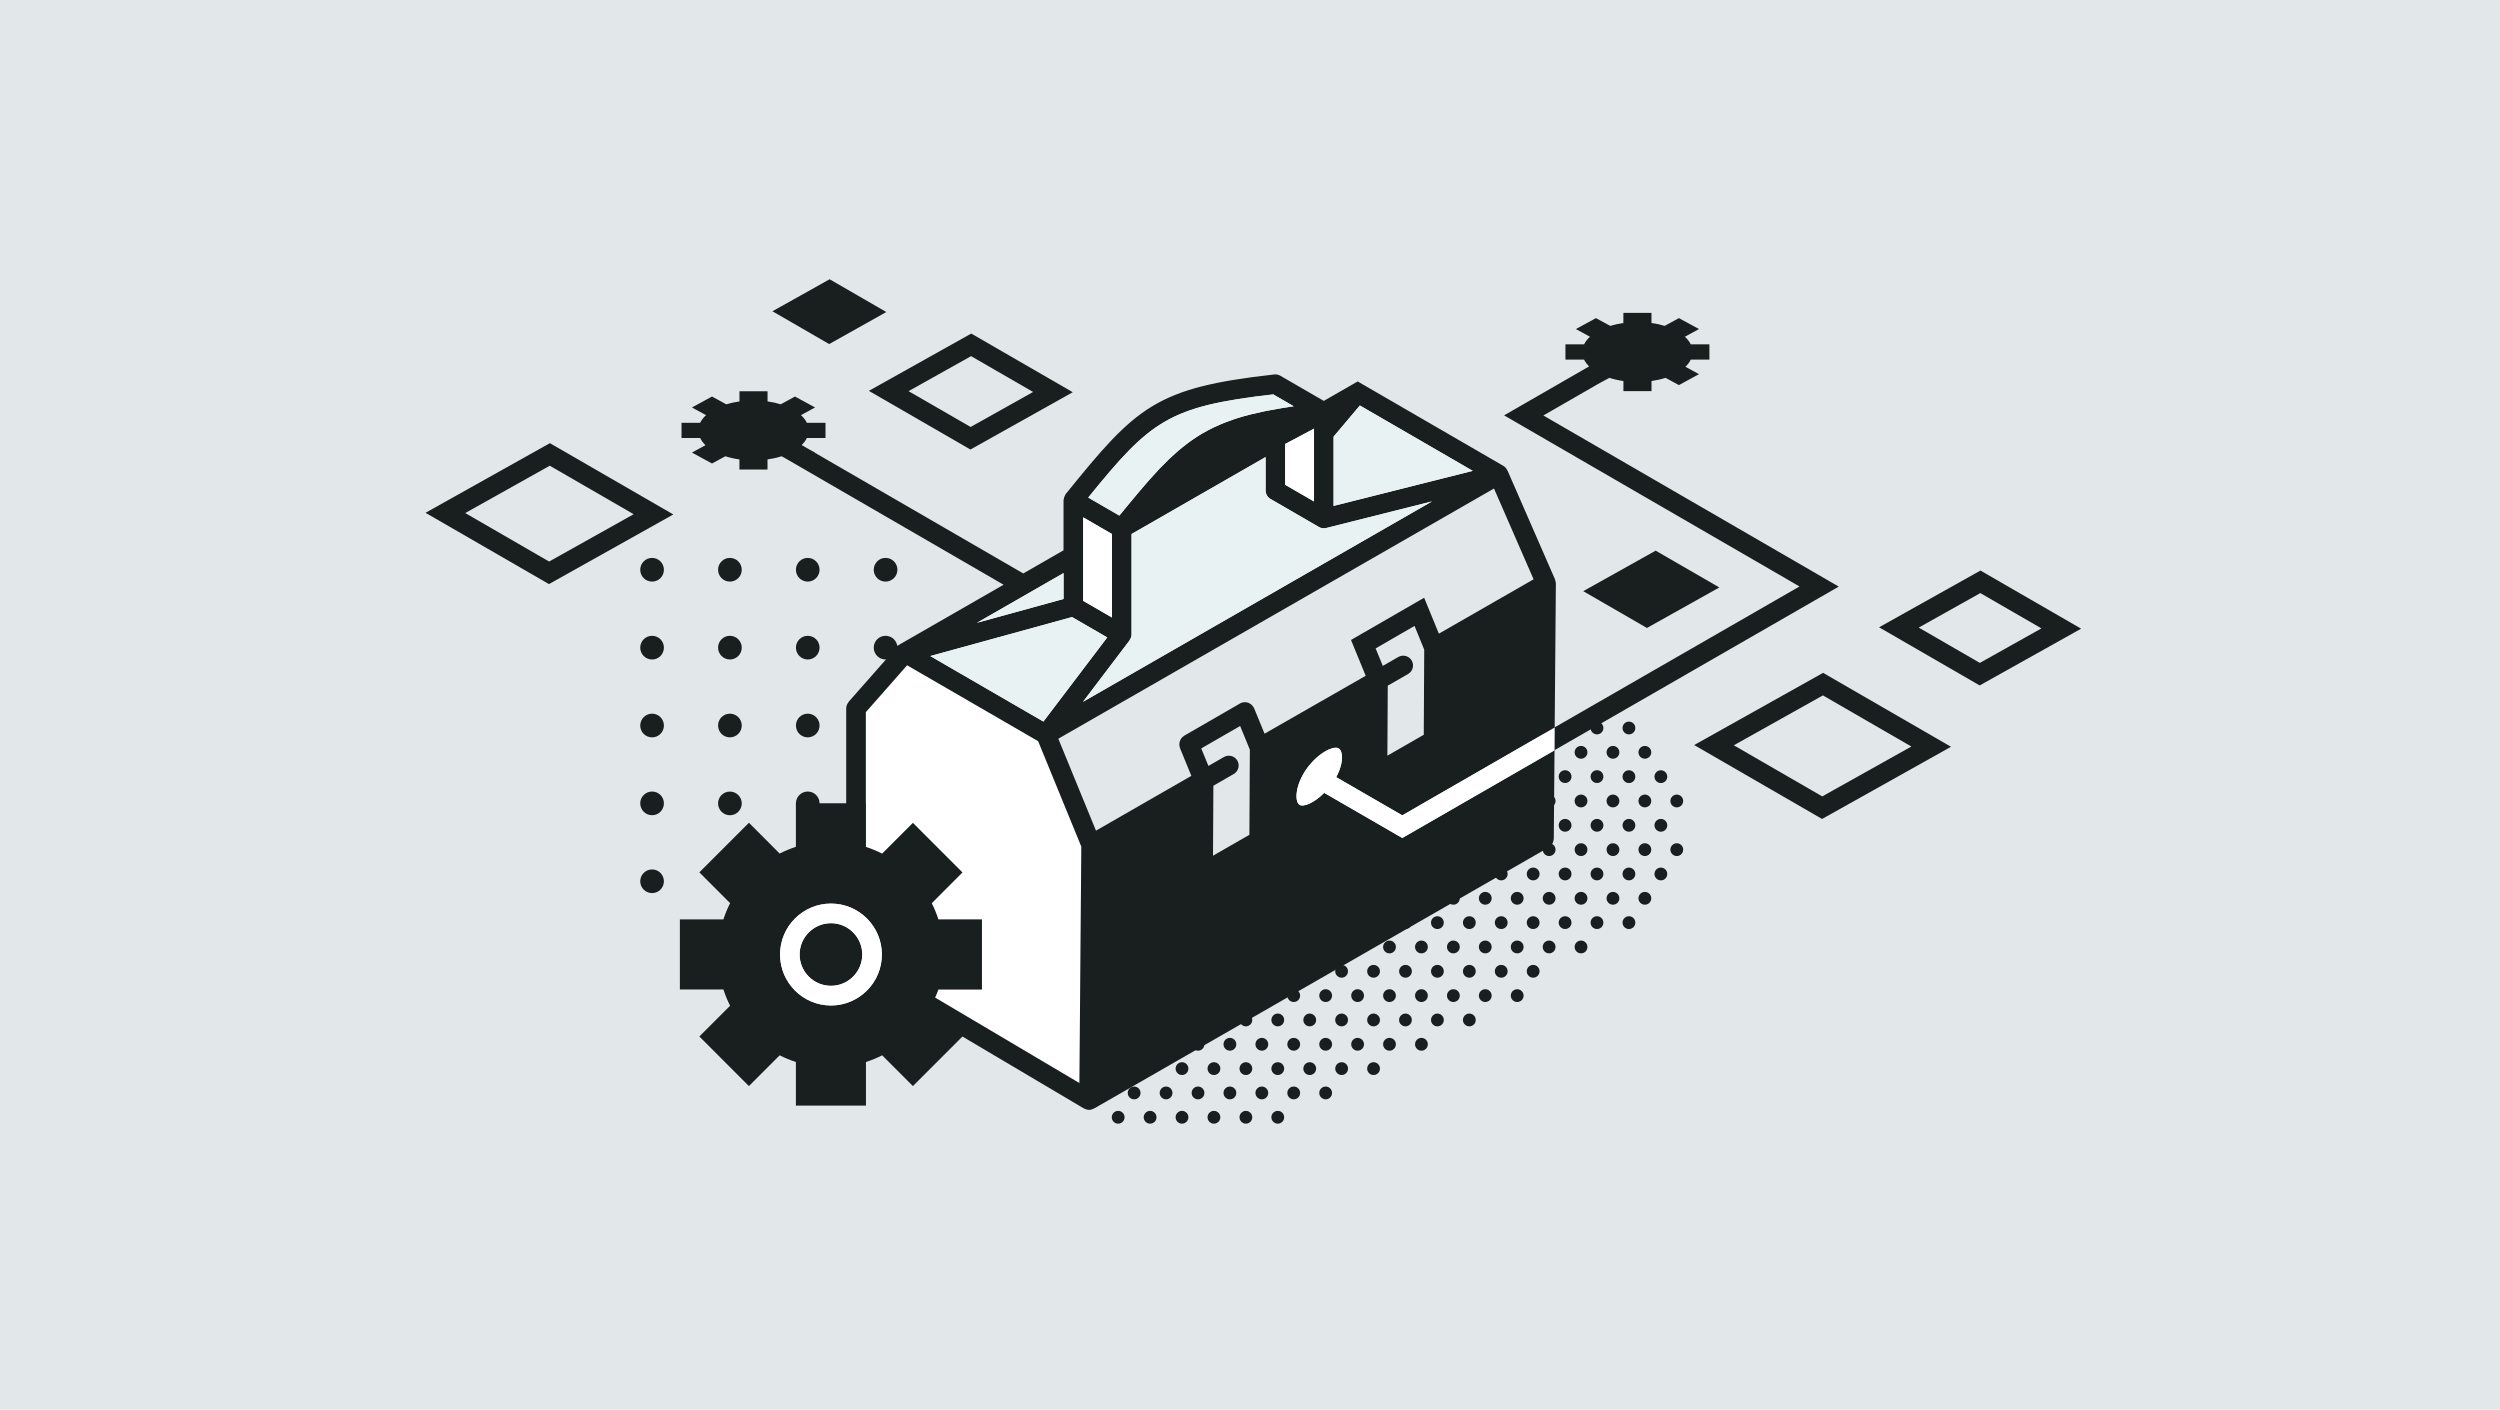 <svg width="376" height="212" viewBox="0 0 376 212" fill="none" xmlns="http://www.w3.org/2000/svg">
<rect width="376" height="212" fill="#E2E7E9"/>
<g clip-path="url(#clip0_557_209998)">
<path d="M98.074 83.908C97.087 83.908 96.291 84.705 96.291 85.693C96.291 86.681 97.087 87.472 98.074 87.472C99.062 87.472 99.852 86.675 99.852 85.693C99.852 84.711 99.055 83.908 98.074 83.908Z" fill="#191E1E"/>
<path d="M111.56 85.693C111.56 84.705 110.764 83.908 109.777 83.908C108.789 83.908 107.999 84.705 107.999 85.693C107.999 86.681 108.796 87.472 109.777 87.472C110.758 87.472 111.56 86.675 111.56 85.693Z" fill="#191E1E"/>
<path d="M121.485 83.908C120.504 83.908 119.708 84.705 119.708 85.693C119.708 86.681 120.504 87.472 121.485 87.472C122.466 87.472 123.262 86.675 123.262 85.693C123.262 84.711 122.466 83.908 121.485 83.908Z" fill="#191E1E"/>
<path d="M134.971 85.693C134.971 84.705 134.175 83.908 133.187 83.908C132.2 83.908 131.41 84.705 131.41 85.693C131.41 86.681 132.206 87.472 133.187 87.472C134.168 87.472 134.971 86.675 134.971 85.693Z" fill="#191E1E"/>
<path d="M98.074 95.625C97.087 95.625 96.291 96.422 96.291 97.404C96.291 98.385 97.087 99.189 98.074 99.189C99.062 99.189 99.852 98.392 99.852 97.404C99.852 96.415 99.055 95.625 98.074 95.625Z" fill="#191E1E"/>
<path d="M98.074 107.336C97.087 107.336 96.291 108.133 96.291 109.121C96.291 110.109 97.087 110.899 98.074 110.899C99.062 110.899 99.852 110.103 99.852 109.121C99.852 108.139 99.055 107.336 98.074 107.336Z" fill="#191E1E"/>
<path d="M98.074 119.046C97.087 119.046 96.291 119.843 96.291 120.825C96.291 121.807 97.087 122.61 98.074 122.61C99.062 122.61 99.852 121.813 99.852 120.825C99.852 119.837 99.055 119.046 98.074 119.046Z" fill="#191E1E"/>
<path d="M98.074 130.764C97.087 130.764 96.291 131.561 96.291 132.542C96.291 133.524 97.087 134.321 98.074 134.321C99.062 134.321 99.852 133.524 99.852 132.542C99.852 131.561 99.055 130.764 98.074 130.764Z" fill="#191E1E"/>
<path d="M111.56 97.404C111.56 96.422 110.764 95.625 109.777 95.625C108.789 95.625 107.999 96.422 107.999 97.404C107.999 98.385 108.796 99.189 109.777 99.189C110.758 99.189 111.56 98.392 111.56 97.404Z" fill="#191E1E"/>
<path d="M111.56 109.121C111.56 108.133 110.764 107.336 109.777 107.336C108.789 107.336 107.999 108.133 107.999 109.121C107.999 110.109 108.796 110.899 109.777 110.899C110.758 110.899 111.56 110.103 111.56 109.121Z" fill="#191E1E"/>
<path d="M111.56 120.831C111.56 119.85 110.764 119.053 109.777 119.053C108.789 119.053 107.999 119.85 107.999 120.831C107.999 121.813 108.796 122.616 109.777 122.616C110.758 122.616 111.56 121.819 111.56 120.831Z" fill="#191E1E"/>
<path d="M121.485 95.625C120.504 95.625 119.708 96.422 119.708 97.404C119.708 98.385 120.504 99.189 121.485 99.189C122.466 99.189 123.262 98.392 123.262 97.404C123.262 96.415 122.466 95.625 121.485 95.625Z" fill="#191E1E"/>
<path d="M121.485 107.336C120.504 107.336 119.708 108.133 119.708 109.121C119.708 110.109 120.504 110.899 121.485 110.899C122.466 110.899 123.262 110.103 123.262 109.121C123.262 108.139 122.466 107.336 121.485 107.336Z" fill="#191E1E"/>
<path d="M121.485 119.046C120.504 119.046 119.708 119.843 119.708 120.825C119.708 121.807 120.504 122.61 121.485 122.61C122.466 122.61 123.262 121.813 123.262 120.825C123.262 119.837 122.466 119.046 121.485 119.046Z" fill="#191E1E"/>
<path d="M134.971 97.404C134.971 96.422 134.175 95.625 133.187 95.625C132.2 95.625 131.41 96.422 131.41 97.404C131.41 98.385 132.206 99.189 133.187 99.189C134.168 99.189 134.971 98.392 134.971 97.404Z" fill="#191E1E"/>
<path d="M247.387 114.112C247.918 114.112 248.349 113.681 248.349 113.15C248.349 112.618 247.918 112.187 247.387 112.187C246.855 112.187 246.425 112.618 246.425 113.15C246.425 113.681 246.855 114.112 247.387 114.112Z" fill="#191E1E"/>
<path d="M249.795 117.771C250.326 117.771 250.756 117.34 250.756 116.809C250.756 116.277 250.326 115.846 249.795 115.846C249.263 115.846 248.833 116.277 248.833 116.809C248.833 117.34 249.263 117.771 249.795 117.771Z" fill="#191E1E"/>
<path d="M244.991 117.771C245.523 117.771 245.953 117.34 245.953 116.809C245.953 116.277 245.523 115.846 244.991 115.846C244.46 115.846 244.029 116.277 244.029 116.809C244.029 117.34 244.46 117.771 244.991 117.771Z" fill="#191E1E"/>
<path d="M252.19 121.431C252.721 121.431 253.152 121 253.152 120.468C253.152 119.936 252.721 119.505 252.19 119.505C251.658 119.505 251.228 119.936 251.228 120.468C251.228 121 251.658 121.431 252.19 121.431Z" fill="#191E1E"/>
<path d="M252.19 128.749C252.721 128.749 253.152 128.318 253.152 127.786C253.152 127.255 252.721 126.824 252.19 126.824C251.658 126.824 251.228 127.255 251.228 127.786C251.228 128.318 251.658 128.749 252.19 128.749Z" fill="#191E1E"/>
<path d="M247.387 121.431C247.918 121.431 248.349 121 248.349 120.468C248.349 119.936 247.918 119.505 247.387 119.505C246.855 119.505 246.425 119.936 246.425 120.468C246.425 121 246.855 121.431 247.387 121.431Z" fill="#191E1E"/>
<path d="M242.59 121.431C243.121 121.431 243.552 121 243.552 120.468C243.552 119.936 243.121 119.505 242.59 119.505C242.058 119.505 241.628 119.936 241.628 120.468C241.628 121 242.058 121.431 242.59 121.431Z" fill="#191E1E"/>
<path d="M237.787 121.431C238.318 121.431 238.749 121 238.749 120.468C238.749 119.936 238.318 119.505 237.787 119.505C237.255 119.505 236.825 119.936 236.825 120.468C236.825 121 237.255 121.431 237.787 121.431Z" fill="#191E1E"/>
<path d="M232.99 121.431C233.521 121.431 233.952 121 233.952 120.468C233.952 119.936 233.521 119.505 232.99 119.505C232.458 119.505 232.028 119.936 232.028 120.468C232.028 121 232.458 121.431 232.99 121.431Z" fill="#191E1E"/>
<path d="M249.795 125.09C250.326 125.09 250.756 124.659 250.756 124.127C250.756 123.596 250.326 123.165 249.795 123.165C249.263 123.165 248.833 123.596 248.833 124.127C248.833 124.659 249.263 125.09 249.795 125.09Z" fill="#191E1E"/>
<path d="M244.991 125.09C245.523 125.09 245.953 124.659 245.953 124.127C245.953 123.596 245.523 123.165 244.991 123.165C244.46 123.165 244.029 123.596 244.029 124.127C244.029 124.659 244.46 125.09 244.991 125.09Z" fill="#191E1E"/>
<path d="M240.188 125.09C240.719 125.09 241.15 124.659 241.15 124.127C241.15 123.596 240.719 123.165 240.188 123.165C239.657 123.165 239.226 123.596 239.226 124.127C239.226 124.659 239.657 125.09 240.188 125.09Z" fill="#191E1E"/>
<path d="M235.391 125.09C235.923 125.09 236.353 124.659 236.353 124.127C236.353 123.596 235.923 123.165 235.391 123.165C234.86 123.165 234.429 123.596 234.429 124.127C234.429 124.659 234.86 125.09 235.391 125.09Z" fill="#191E1E"/>
<path d="M247.387 128.749C247.918 128.749 248.349 128.318 248.349 127.786C248.349 127.255 247.918 126.824 247.387 126.824C246.855 126.824 246.425 127.255 246.425 127.786C246.425 128.318 246.855 128.749 247.387 128.749Z" fill="#191E1E"/>
<path d="M242.59 128.749C243.121 128.749 243.552 128.318 243.552 127.786C243.552 127.255 243.121 126.824 242.59 126.824C242.058 126.824 241.628 127.255 241.628 127.786C241.628 128.318 242.058 128.749 242.59 128.749Z" fill="#191E1E"/>
<path d="M237.787 128.749C238.318 128.749 238.749 128.318 238.749 127.786C238.749 127.255 238.318 126.824 237.787 126.824C237.255 126.824 236.825 127.255 236.825 127.786C236.825 128.318 237.255 128.749 237.787 128.749Z" fill="#191E1E"/>
<path d="M232.99 128.749C233.521 128.749 233.952 128.318 233.952 127.786C233.952 127.255 233.521 126.824 232.99 126.824C232.458 126.824 232.028 127.255 232.028 127.786C232.028 128.318 232.458 128.749 232.99 128.749Z" fill="#191E1E"/>
<path d="M249.795 132.408C250.326 132.408 250.756 131.977 250.756 131.446C250.756 130.914 250.326 130.483 249.795 130.483C249.263 130.483 248.833 130.914 248.833 131.446C248.833 131.977 249.263 132.408 249.795 132.408Z" fill="#191E1E"/>
<path d="M244.991 132.408C245.523 132.408 245.953 131.977 245.953 131.446C245.953 130.914 245.523 130.483 244.991 130.483C244.46 130.483 244.029 130.914 244.029 131.446C244.029 131.977 244.46 132.408 244.991 132.408Z" fill="#191E1E"/>
<path d="M240.188 132.408C240.719 132.408 241.15 131.977 241.15 131.446C241.15 130.914 240.719 130.483 240.188 130.483C239.657 130.483 239.226 130.914 239.226 131.446C239.226 131.977 239.657 132.408 240.188 132.408Z" fill="#191E1E"/>
<path d="M235.391 132.408C235.923 132.408 236.353 131.977 236.353 131.446C236.353 130.914 235.923 130.483 235.391 130.483C234.86 130.483 234.429 130.914 234.429 131.446C234.429 131.977 234.86 132.408 235.391 132.408Z" fill="#191E1E"/>
<path d="M230.588 132.408C231.12 132.408 231.55 131.977 231.55 131.446C231.55 130.914 231.12 130.483 230.588 130.483C230.057 130.483 229.626 130.914 229.626 131.446C229.626 131.977 230.057 132.408 230.588 132.408Z" fill="#191E1E"/>
<path d="M244.991 110.453C245.523 110.453 245.953 110.022 245.953 109.49C245.953 108.959 245.523 108.528 244.991 108.528C244.46 108.528 244.029 108.959 244.029 109.49C244.029 110.022 244.46 110.453 244.991 110.453Z" fill="#191E1E"/>
<path d="M240.188 110.453C240.719 110.453 241.15 110.022 241.15 109.49C241.15 108.959 240.719 108.528 240.188 108.528C239.657 108.528 239.226 108.959 239.226 109.49C239.226 110.022 239.657 110.453 240.188 110.453Z" fill="#191E1E"/>
<path d="M242.59 114.112C243.121 114.112 243.552 113.681 243.552 113.15C243.552 112.618 243.121 112.187 242.59 112.187C242.058 112.187 241.628 112.618 241.628 113.15C241.628 113.681 242.058 114.112 242.59 114.112Z" fill="#191E1E"/>
<path d="M237.787 114.112C238.318 114.112 238.749 113.681 238.749 113.15C238.749 112.618 238.318 112.187 237.787 112.187C237.255 112.187 236.825 112.618 236.825 113.15C236.825 113.681 237.255 114.112 237.787 114.112Z" fill="#191E1E"/>
<path d="M240.188 117.765C240.719 117.765 241.15 117.334 241.15 116.802C241.15 116.271 240.719 115.84 240.188 115.84C239.657 115.84 239.226 116.271 239.226 116.802C239.226 117.334 239.657 117.765 240.188 117.765Z" fill="#191E1E"/>
<path d="M235.391 117.765C235.923 117.765 236.353 117.334 236.353 116.802C236.353 116.271 235.923 115.84 235.391 115.84C234.86 115.84 234.429 116.271 234.429 116.802C234.429 117.334 234.86 117.765 235.391 117.765Z" fill="#191E1E"/>
<path d="M225.785 132.408C226.316 132.408 226.747 131.977 226.747 131.446C226.747 130.914 226.316 130.483 225.785 130.483C225.254 130.483 224.823 130.914 224.823 131.446C224.823 131.977 225.254 132.408 225.785 132.408Z" fill="#191E1E"/>
<path d="M247.387 136.067C247.918 136.067 248.349 135.636 248.349 135.105C248.349 134.573 247.918 134.142 247.387 134.142C246.855 134.142 246.425 134.573 246.425 135.105C246.425 135.636 246.855 136.067 247.387 136.067Z" fill="#191E1E"/>
<path d="M242.59 136.067C243.121 136.067 243.552 135.636 243.552 135.105C243.552 134.573 243.121 134.142 242.59 134.142C242.058 134.142 241.628 134.573 241.628 135.105C241.628 135.636 242.058 136.067 242.59 136.067Z" fill="#191E1E"/>
<path d="M237.787 136.067C238.318 136.067 238.749 135.636 238.749 135.105C238.749 134.573 238.318 134.142 237.787 134.142C237.255 134.142 236.825 134.573 236.825 135.105C236.825 135.636 237.255 136.067 237.787 136.067Z" fill="#191E1E"/>
<path d="M232.99 136.067C233.521 136.067 233.952 135.636 233.952 135.105C233.952 134.573 233.521 134.142 232.99 134.142C232.458 134.142 232.028 134.573 232.028 135.105C232.028 135.636 232.458 136.067 232.99 136.067Z" fill="#191E1E"/>
<path d="M228.187 136.067C228.718 136.067 229.149 135.636 229.149 135.105C229.149 134.573 228.718 134.142 228.187 134.142C227.655 134.142 227.225 134.573 227.225 135.105C227.225 135.636 227.655 136.067 228.187 136.067Z" fill="#191E1E"/>
<path d="M223.384 136.067C223.915 136.067 224.345 135.636 224.345 135.105C224.345 134.573 223.915 134.142 223.384 134.142C222.852 134.142 222.422 134.573 222.422 135.105C222.422 135.636 222.852 136.067 223.384 136.067Z" fill="#191E1E"/>
<path d="M218.587 136.067C219.118 136.067 219.549 135.636 219.549 135.105C219.549 134.573 219.118 134.142 218.587 134.142C218.055 134.142 217.625 134.573 217.625 135.105C217.625 135.636 218.055 136.067 218.587 136.067Z" fill="#191E1E"/>
<path d="M244.991 139.726C245.523 139.726 245.953 139.296 245.953 138.764C245.953 138.232 245.523 137.801 244.991 137.801C244.46 137.801 244.029 138.232 244.029 138.764C244.029 139.296 244.46 139.726 244.991 139.726Z" fill="#191E1E"/>
<path d="M240.188 139.726C240.719 139.726 241.15 139.296 241.15 138.764C241.15 138.232 240.719 137.801 240.188 137.801C239.657 137.801 239.226 138.232 239.226 138.764C239.226 139.296 239.657 139.726 240.188 139.726Z" fill="#191E1E"/>
<path d="M235.391 139.726C235.923 139.726 236.353 139.296 236.353 138.764C236.353 138.232 235.923 137.801 235.391 137.801C234.86 137.801 234.429 138.232 234.429 138.764C234.429 139.296 234.86 139.726 235.391 139.726Z" fill="#191E1E"/>
<path d="M230.588 139.726C231.12 139.726 231.55 139.296 231.55 138.764C231.55 138.232 231.12 137.801 230.588 137.801C230.057 137.801 229.626 138.232 229.626 138.764C229.626 139.296 230.057 139.726 230.588 139.726Z" fill="#191E1E"/>
<path d="M225.785 139.726C226.316 139.726 226.747 139.296 226.747 138.764C226.747 138.232 226.316 137.801 225.785 137.801C225.254 137.801 224.823 138.232 224.823 138.764C224.823 139.296 225.254 139.726 225.785 139.726Z" fill="#191E1E"/>
<path d="M220.988 139.726C221.52 139.726 221.95 139.296 221.95 138.764C221.95 138.232 221.52 137.801 220.988 137.801C220.457 137.801 220.026 138.232 220.026 138.764C220.026 139.296 220.457 139.726 220.988 139.726Z" fill="#191E1E"/>
<path d="M216.185 139.726C216.716 139.726 217.147 139.296 217.147 138.764C217.147 138.232 216.716 137.801 216.185 137.801C215.654 137.801 215.223 138.232 215.223 138.764C215.223 139.296 215.654 139.726 216.185 139.726Z" fill="#191E1E"/>
<path d="M211.388 139.726C210.86 139.726 210.426 139.293 210.426 138.764C210.426 138.235 210.86 137.801 211.388 137.801C211.917 137.801 212.344 138.235 212.344 138.764C212.344 139.293 211.911 139.726 211.388 139.726Z" fill="#191E1E"/>
<path d="M237.787 143.386C238.318 143.386 238.749 142.955 238.749 142.423C238.749 141.891 238.318 141.46 237.787 141.46C237.255 141.46 236.825 141.891 236.825 142.423C236.825 142.955 237.255 143.386 237.787 143.386Z" fill="#191E1E"/>
<path d="M232.99 143.386C233.521 143.386 233.952 142.955 233.952 142.423C233.952 141.891 233.521 141.46 232.99 141.46C232.458 141.46 232.028 141.891 232.028 142.423C232.028 142.955 232.458 143.386 232.99 143.386Z" fill="#191E1E"/>
<path d="M228.187 143.386C228.718 143.386 229.149 142.955 229.149 142.423C229.149 141.891 228.718 141.46 228.187 141.46C227.655 141.46 227.225 141.891 227.225 142.423C227.225 142.955 227.655 143.386 228.187 143.386Z" fill="#191E1E"/>
<path d="M223.384 143.386C223.915 143.386 224.345 142.955 224.345 142.423C224.345 141.891 223.915 141.46 223.384 141.46C222.852 141.46 222.422 141.891 222.422 142.423C222.422 142.955 222.852 143.386 223.384 143.386Z" fill="#191E1E"/>
<path d="M218.587 143.386C219.118 143.386 219.549 142.955 219.549 142.423C219.549 141.891 219.118 141.46 218.587 141.46C218.055 141.46 217.625 141.891 217.625 142.423C217.625 142.955 218.055 143.386 218.587 143.386Z" fill="#191E1E"/>
<path d="M213.784 143.386C214.315 143.386 214.745 142.955 214.745 142.423C214.745 141.891 214.315 141.46 213.784 141.46C213.252 141.46 212.822 141.891 212.822 142.423C212.822 142.955 213.252 143.386 213.784 143.386Z" fill="#191E1E"/>
<path d="M208.98 143.386C209.512 143.386 209.942 142.955 209.942 142.423C209.942 141.891 209.512 141.46 208.98 141.46C208.449 141.46 208.018 141.891 208.018 142.423C208.018 142.955 208.449 143.386 208.98 143.386Z" fill="#191E1E"/>
<path d="M204.184 143.386C204.715 143.386 205.145 142.955 205.145 142.423C205.145 141.891 204.715 141.46 204.184 141.46C203.652 141.46 203.222 141.891 203.222 142.423C203.222 142.955 203.652 143.386 204.184 143.386Z" fill="#191E1E"/>
<path d="M230.588 147.045C231.12 147.045 231.55 146.614 231.55 146.082C231.55 145.551 231.12 145.12 230.588 145.12C230.057 145.12 229.626 145.551 229.626 146.082C229.626 146.614 230.057 147.045 230.588 147.045Z" fill="#191E1E"/>
<path d="M225.785 147.045C226.316 147.045 226.747 146.614 226.747 146.082C226.747 145.551 226.316 145.12 225.785 145.12C225.254 145.12 224.823 145.551 224.823 146.082C224.823 146.614 225.254 147.045 225.785 147.045Z" fill="#191E1E"/>
<path d="M220.988 147.045C221.52 147.045 221.95 146.614 221.95 146.082C221.95 145.551 221.52 145.12 220.988 145.12C220.457 145.12 220.026 145.551 220.026 146.082C220.026 146.614 220.457 147.045 220.988 147.045Z" fill="#191E1E"/>
<path d="M216.185 147.045C216.716 147.045 217.147 146.614 217.147 146.082C217.147 145.551 216.716 145.12 216.185 145.12C215.654 145.12 215.223 145.551 215.223 146.082C215.223 146.614 215.654 147.045 216.185 147.045Z" fill="#191E1E"/>
<path d="M211.388 147.045C210.86 147.045 210.426 146.611 210.426 146.082C210.426 145.553 210.86 145.12 211.388 145.12C211.917 145.12 212.344 145.553 212.344 146.082C212.344 146.611 211.911 147.045 211.388 147.045Z" fill="#191E1E"/>
<path d="M207.547 146.082C207.547 146.611 207.114 147.045 206.579 147.045C206.044 147.045 205.623 146.611 205.623 146.082C205.623 145.553 206.056 145.12 206.579 145.12C207.101 145.12 207.547 145.553 207.547 146.082Z" fill="#191E1E"/>
<path d="M201.782 147.045C201.253 147.045 200.814 146.611 200.814 146.082C200.814 145.553 201.247 145.12 201.782 145.12C202.317 145.12 202.738 145.553 202.738 146.082C202.738 146.611 202.304 147.045 201.782 147.045Z" fill="#191E1E"/>
<path d="M197.947 146.082C197.947 146.611 197.514 147.045 196.979 147.045C196.444 147.045 196.023 146.611 196.023 146.082C196.023 145.553 196.456 145.12 196.979 145.12C197.501 145.12 197.947 145.553 197.947 146.082Z" fill="#191E1E"/>
<path d="M228.187 150.704C228.718 150.704 229.149 150.273 229.149 149.741C229.149 149.21 228.718 148.779 228.187 148.779C227.655 148.779 227.225 149.21 227.225 149.741C227.225 150.273 227.655 150.704 228.187 150.704Z" fill="#191E1E"/>
<path d="M223.384 150.704C223.915 150.704 224.345 150.273 224.345 149.741C224.345 149.21 223.915 148.779 223.384 148.779C222.852 148.779 222.422 149.21 222.422 149.741C222.422 150.273 222.852 150.704 223.384 150.704Z" fill="#191E1E"/>
<path d="M218.587 150.704C219.118 150.704 219.549 150.273 219.549 149.741C219.549 149.21 219.118 148.779 218.587 148.779C218.055 148.779 217.625 149.21 217.625 149.741C217.625 150.273 218.055 150.704 218.587 150.704Z" fill="#191E1E"/>
<path d="M213.784 150.704C214.315 150.704 214.745 150.273 214.745 149.741C214.745 149.21 214.315 148.779 213.784 148.779C213.252 148.779 212.822 149.21 212.822 149.741C212.822 150.273 213.252 150.704 213.784 150.704Z" fill="#191E1E"/>
<path d="M208.98 150.704C209.512 150.704 209.942 150.273 209.942 149.741C209.942 149.21 209.512 148.779 208.98 148.779C208.449 148.779 208.018 149.21 208.018 149.741C208.018 150.273 208.449 150.704 208.98 150.704Z" fill="#191E1E"/>
<path d="M204.184 150.704C204.715 150.704 205.145 150.273 205.145 149.741C205.145 149.21 204.715 148.779 204.184 148.779C203.652 148.779 203.222 149.21 203.222 149.741C203.222 150.273 203.652 150.704 204.184 150.704Z" fill="#191E1E"/>
<path d="M199.38 150.704C199.912 150.704 200.342 150.273 200.342 149.741C200.342 149.21 199.912 148.779 199.38 148.779C198.849 148.779 198.418 149.21 198.418 149.741C198.418 150.273 198.849 150.704 199.38 150.704Z" fill="#191E1E"/>
<path d="M194.577 150.704C195.109 150.704 195.539 150.273 195.539 149.741C195.539 149.21 195.109 148.779 194.577 148.779C194.046 148.779 193.615 149.21 193.615 149.741C193.615 150.273 194.046 150.704 194.577 150.704Z" fill="#191E1E"/>
<path d="M220.026 153.407C220.026 152.878 220.46 152.438 220.988 152.438C221.517 152.438 221.95 152.871 221.95 153.407C221.95 153.942 221.517 154.363 220.988 154.363C220.46 154.363 220.026 153.93 220.026 153.407Z" fill="#191E1E"/>
<path d="M215.223 153.407C215.223 152.878 215.656 152.438 216.185 152.438C216.714 152.438 217.147 152.871 217.147 153.407C217.147 153.942 216.714 154.363 216.185 154.363C215.656 154.363 215.223 153.93 215.223 153.407Z" fill="#191E1E"/>
<path d="M210.42 153.407C210.42 152.878 210.853 152.438 211.382 152.438C211.911 152.438 212.337 152.871 212.337 153.407C212.337 153.942 211.904 154.363 211.382 154.363C210.86 154.363 210.42 153.93 210.42 153.407Z" fill="#191E1E"/>
<path d="M207.547 153.407C207.547 153.936 207.114 154.363 206.579 154.363C206.044 154.363 205.623 153.93 205.623 153.407C205.623 152.884 206.056 152.438 206.579 152.438C207.101 152.438 207.547 152.871 207.547 153.407Z" fill="#191E1E"/>
<path d="M201.782 154.363C201.253 154.363 200.814 153.93 200.814 153.407C200.814 152.884 201.247 152.438 201.782 152.438C202.317 152.438 202.738 152.871 202.738 153.407C202.738 153.942 202.304 154.363 201.782 154.363Z" fill="#191E1E"/>
<path d="M197.947 153.407C197.947 153.936 197.514 154.363 196.979 154.363C196.444 154.363 196.023 153.93 196.023 153.407C196.023 152.884 196.456 152.438 196.979 152.438C197.501 152.438 197.947 152.871 197.947 153.407Z" fill="#191E1E"/>
<path d="M192.182 154.363C191.653 154.363 191.214 153.93 191.214 153.407C191.214 152.884 191.647 152.438 192.182 152.438C192.717 152.438 193.138 152.871 193.138 153.407C193.138 153.942 192.704 154.363 192.182 154.363Z" fill="#191E1E"/>
<path d="M188.341 153.407C188.341 153.936 187.908 154.363 187.379 154.363C186.85 154.363 186.423 153.93 186.423 153.407C186.423 152.884 186.857 152.438 187.379 152.438C187.901 152.438 188.341 152.871 188.341 153.407Z" fill="#191E1E"/>
<path d="M213.784 158.022C214.315 158.022 214.745 157.591 214.745 157.06C214.745 156.528 214.315 156.097 213.784 156.097C213.252 156.097 212.822 156.528 212.822 157.06C212.822 157.591 213.252 158.022 213.784 158.022Z" fill="#191E1E"/>
<path d="M208.98 158.022C209.512 158.022 209.942 157.591 209.942 157.06C209.942 156.528 209.512 156.097 208.98 156.097C208.449 156.097 208.018 156.528 208.018 157.06C208.018 157.591 208.449 158.022 208.98 158.022Z" fill="#191E1E"/>
<path d="M204.184 158.022C204.715 158.022 205.145 157.591 205.145 157.06C205.145 156.528 204.715 156.097 204.184 156.097C203.652 156.097 203.222 156.528 203.222 157.06C203.222 157.591 203.652 158.022 204.184 158.022Z" fill="#191E1E"/>
<path d="M199.38 158.022C199.912 158.022 200.342 157.591 200.342 157.06C200.342 156.528 199.912 156.097 199.38 156.097C198.849 156.097 198.418 156.528 198.418 157.06C198.418 157.591 198.849 158.022 199.38 158.022Z" fill="#191E1E"/>
<path d="M194.577 158.022C195.109 158.022 195.539 157.591 195.539 157.06C195.539 156.528 195.109 156.097 194.577 156.097C194.046 156.097 193.615 156.528 193.615 157.06C193.615 157.591 194.046 158.022 194.577 158.022Z" fill="#191E1E"/>
<path d="M189.781 158.022C190.312 158.022 190.742 157.591 190.742 157.06C190.742 156.528 190.312 156.097 189.781 156.097C189.249 156.097 188.819 156.528 188.819 157.06C188.819 157.591 189.249 158.022 189.781 158.022Z" fill="#191E1E"/>
<path d="M184.977 158.022C185.509 158.022 185.939 157.591 185.939 157.06C185.939 156.528 185.509 156.097 184.977 156.097C184.446 156.097 184.015 156.528 184.015 157.06C184.015 157.591 184.446 158.022 184.977 158.022Z" fill="#191E1E"/>
<path d="M180.181 158.022C180.712 158.022 181.142 157.591 181.142 157.06C181.142 156.528 180.712 156.097 180.181 156.097C179.649 156.097 179.219 156.528 179.219 157.06C179.219 157.591 179.649 158.022 180.181 158.022Z" fill="#191E1E"/>
<path d="M206.579 159.756C207.108 159.756 207.547 160.19 207.547 160.719C207.547 161.248 207.114 161.682 206.579 161.682C206.044 161.682 205.623 161.248 205.623 160.719C205.623 160.19 206.056 159.756 206.579 159.756Z" fill="#191E1E"/>
<path d="M200.82 160.719C200.82 160.19 201.253 159.756 201.788 159.756C202.323 159.756 202.744 160.19 202.744 160.719C202.744 161.248 202.311 161.682 201.788 161.682C201.266 161.682 200.82 161.248 200.82 160.719Z" fill="#191E1E"/>
<path d="M196.979 159.756C197.508 159.756 197.947 160.19 197.947 160.719C197.947 161.248 197.514 161.682 196.979 161.682C196.444 161.682 196.023 161.248 196.023 160.719C196.023 160.19 196.456 159.756 196.979 159.756Z" fill="#191E1E"/>
<path d="M192.182 161.682C191.653 161.682 191.214 161.248 191.214 160.719C191.214 160.19 191.647 159.756 192.182 159.756C192.717 159.756 193.138 160.19 193.138 160.719C193.138 161.248 192.704 161.682 192.182 161.682Z" fill="#191E1E"/>
<path d="M187.379 159.756C187.908 159.756 188.341 160.19 188.341 160.719C188.341 161.248 187.908 161.682 187.379 161.682C186.85 161.682 186.423 161.248 186.423 160.719C186.423 160.19 186.857 159.756 187.379 159.756Z" fill="#191E1E"/>
<path d="M182.576 161.682C183.107 161.682 183.538 161.251 183.538 160.719C183.538 160.187 183.107 159.756 182.576 159.756C182.044 159.756 181.614 160.187 181.614 160.719C181.614 161.251 182.044 161.682 182.576 161.682Z" fill="#191E1E"/>
<path d="M177.773 161.682C178.304 161.682 178.734 161.251 178.734 160.719C178.734 160.187 178.304 159.756 177.773 159.756C177.241 159.756 176.811 160.187 176.811 160.719C176.811 161.251 177.241 161.682 177.773 161.682Z" fill="#191E1E"/>
<path d="M172.976 161.682C173.507 161.682 173.938 161.251 173.938 160.719C173.938 160.187 173.507 159.756 172.976 159.756C172.444 159.756 172.014 160.187 172.014 160.719C172.014 161.251 172.444 161.682 172.976 161.682Z" fill="#191E1E"/>
<path d="M168.173 161.682C168.704 161.682 169.134 161.251 169.134 160.719C169.134 160.187 168.704 159.756 168.173 159.756C167.641 159.756 167.211 160.187 167.211 160.719C167.211 161.251 167.641 161.682 168.173 161.682Z" fill="#191E1E"/>
<path d="M199.38 165.341C199.912 165.341 200.342 164.91 200.342 164.378C200.342 163.846 199.912 163.416 199.38 163.416C198.849 163.416 198.418 163.846 198.418 164.378C198.418 164.91 198.849 165.341 199.38 165.341Z" fill="#191E1E"/>
<path d="M194.577 165.341C195.109 165.341 195.539 164.91 195.539 164.378C195.539 163.846 195.109 163.416 194.577 163.416C194.046 163.416 193.615 163.846 193.615 164.378C193.615 164.91 194.046 165.341 194.577 165.341Z" fill="#191E1E"/>
<path d="M189.781 165.341C190.312 165.341 190.742 164.91 190.742 164.378C190.742 163.846 190.312 163.416 189.781 163.416C189.249 163.416 188.819 163.846 188.819 164.378C188.819 164.91 189.249 165.341 189.781 165.341Z" fill="#191E1E"/>
<path d="M184.977 165.341C185.509 165.341 185.939 164.91 185.939 164.378C185.939 163.846 185.509 163.416 184.977 163.416C184.446 163.416 184.015 163.846 184.015 164.378C184.015 164.91 184.446 165.341 184.977 165.341Z" fill="#191E1E"/>
<path d="M180.181 165.341C180.712 165.341 181.142 164.91 181.142 164.378C181.142 163.846 180.712 163.416 180.181 163.416C179.649 163.416 179.219 163.846 179.219 164.378C179.219 164.91 179.649 165.341 180.181 165.341Z" fill="#191E1E"/>
<path d="M175.377 165.341C175.909 165.341 176.339 164.91 176.339 164.378C176.339 163.846 175.909 163.416 175.377 163.416C174.846 163.416 174.415 163.846 174.415 164.378C174.415 164.91 174.846 165.341 175.377 165.341Z" fill="#191E1E"/>
<path d="M170.574 165.341C171.105 165.341 171.536 164.91 171.536 164.378C171.536 163.846 171.105 163.416 170.574 163.416C170.043 163.416 169.612 163.846 169.612 164.378C169.612 164.91 170.043 165.341 170.574 165.341Z" fill="#191E1E"/>
<path d="M191.214 168.037C191.214 167.508 191.647 167.075 192.182 167.075C192.717 167.075 193.138 167.508 193.138 168.037C193.138 168.566 192.704 169 192.182 169C191.66 169 191.214 168.566 191.214 168.037Z" fill="#191E1E"/>
<path d="M187.379 167.075C187.908 167.075 188.341 167.508 188.341 168.037C188.341 168.566 187.908 169 187.379 169C186.85 169 186.423 168.566 186.423 168.037C186.423 167.508 186.857 167.075 187.379 167.075Z" fill="#191E1E"/>
<path d="M182.576 169C183.107 169 183.538 168.569 183.538 168.037C183.538 167.506 183.107 167.075 182.576 167.075C182.044 167.075 181.614 167.506 181.614 168.037C181.614 168.569 182.044 169 182.576 169Z" fill="#191E1E"/>
<path d="M177.773 169C178.304 169 178.734 168.569 178.734 168.037C178.734 167.506 178.304 167.075 177.773 167.075C177.241 167.075 176.811 167.506 176.811 168.037C176.811 168.569 177.241 169 177.773 169Z" fill="#191E1E"/>
<path d="M172.976 169C173.507 169 173.938 168.569 173.938 168.037C173.938 167.506 173.507 167.075 172.976 167.075C172.444 167.075 172.014 167.506 172.014 168.037C172.014 168.569 172.444 169 172.976 169Z" fill="#191E1E"/>
<path d="M168.173 169C168.704 169 169.134 168.569 169.134 168.037C169.134 167.506 168.704 167.075 168.173 167.075C167.641 167.075 167.211 167.506 167.211 168.037C167.211 168.569 167.641 169 168.173 169Z" fill="#191E1E"/>
<path d="M141.137 148.83C141.003 149.25 140.806 149.633 140.64 150.041L162.344 162.899L162.63 127.334L156.139 111.479L136.43 100.062L130.219 107.113V120.831H130.238V127.385C131.085 127.659 131.894 127.99 132.678 128.392L137.302 123.764L144.756 131.222L140.131 135.85C140.532 136.635 140.857 137.444 141.137 138.292H147.686V148.836H141.137V148.83Z" fill="white"/>
<path d="M233.652 126.358C233.659 126.301 233.69 126.244 233.69 126.186L233.799 112.831L276.549 88.224L232.123 62.489L240.347 57.752L242.048 56.828C242.704 57.038 243.411 57.204 244.163 57.306V58.83H248.387V57.306C249.138 57.198 249.852 57.038 250.502 56.828L252.508 57.918L255.528 56.273L253.489 55.164C253.84 54.833 254.107 54.469 254.292 54.087H257.095V51.792H254.292C254.094 51.384 253.795 50.995 253.406 50.644L255.528 49.49L252.508 47.846L250.361 49.012C249.743 48.821 249.081 48.674 248.38 48.579V47.055H244.157V48.579C243.456 48.681 242.794 48.827 242.176 49.012L240.029 47.846L237.009 49.49L239.131 50.644C238.742 51.001 238.443 51.384 238.245 51.792H235.442V54.087H238.245C238.417 54.45 238.685 54.788 239.003 55.107L226.218 62.47L270.644 88.205L233.824 109.395L234.003 87.74C234.003 87.74 233.99 87.682 233.984 87.65C233.984 87.548 233.952 87.453 233.926 87.357C233.907 87.287 233.901 87.21 233.875 87.14L226.728 70.763H226.709C226.588 70.496 226.403 70.24 226.123 70.075L204.196 57.37L199.1 60.296L192.558 56.509C192.284 56.35 191.965 56.28 191.653 56.318C173.778 58.313 170.905 61.169 160.286 74.301C160.254 74.34 160.248 74.384 160.222 74.422C160.178 74.493 160.152 74.556 160.114 74.633C160.05 74.779 160.006 74.926 159.993 75.085C159.993 75.136 159.955 75.175 159.955 75.226V82.767L153.897 86.248L122.549 68.086L122.581 68.067L121.644 67.557L120.568 66.932C120.905 66.607 121.173 66.256 121.351 65.88H124.154V63.585H121.351C121.154 63.177 120.854 62.788 120.466 62.438L122.587 61.284L119.568 59.639L117.421 60.806C116.803 60.614 116.14 60.468 115.44 60.372V58.849H111.216V60.372C110.516 60.474 109.853 60.621 109.235 60.806L107.088 59.639L104.069 61.284L106.19 62.438C105.802 62.795 105.502 63.177 105.305 63.585H102.502V65.88H105.305C105.489 66.263 105.757 66.62 106.107 66.957L104.069 68.067L107.088 69.711L109.095 68.621C109.751 68.832 110.458 68.997 111.21 69.099V70.623H115.433V69.099C116.185 68.991 116.898 68.832 117.548 68.621L118.16 68.953L150.941 87.944L133.162 98.156L133.818 98.539L127.632 105.557C127.632 105.557 127.632 105.602 127.613 105.615C127.409 105.87 127.269 106.176 127.269 106.533V120.812H119.701V127.366C118.854 127.64 118.045 127.971 117.262 128.373L112.637 123.745L105.184 131.203L109.808 135.832C109.407 136.616 109.082 137.425 108.802 138.273H102.253V148.817H108.802C109.076 149.665 109.407 150.475 109.808 151.259L105.184 155.887L112.637 163.345L117.262 158.717C118.045 159.119 118.854 159.444 119.701 159.724V166.278H130.238V159.724C131.085 159.45 131.894 159.119 132.678 158.717L137.302 163.345L144.749 155.893L163.038 166.724C163.038 166.724 163.045 166.724 163.051 166.724C163.076 166.737 163.102 166.737 163.127 166.75C163.325 166.852 163.541 166.922 163.783 166.922H163.796C164.032 166.922 164.248 166.852 164.452 166.756C164.478 166.743 164.503 166.743 164.522 166.73C164.522 166.73 164.522 166.73 164.529 166.73L232.952 127.436C233.003 127.404 233.034 127.353 233.085 127.321C233.168 127.257 233.251 127.194 233.321 127.117C233.378 127.047 233.423 126.977 233.468 126.9C233.518 126.817 233.563 126.735 233.595 126.639C233.627 126.543 233.64 126.448 233.652 126.346V126.358ZM141.137 138.286C140.863 137.438 140.532 136.628 140.131 135.844L144.756 131.216L137.302 123.758L132.678 128.386C131.894 127.984 131.085 127.659 130.238 127.378V120.825H130.219V107.106L136.43 100.056L156.139 111.473L162.63 127.327L162.344 162.893L140.64 150.035C140.806 149.633 141.003 149.244 141.137 148.823H147.686V138.279H141.137V138.286ZM159.961 86.191V90.085L146.928 93.674L159.961 86.191ZM191.5 59.32L194.571 61.099C194.176 61.156 193.813 61.22 193.431 61.278C193.163 61.316 192.895 61.36 192.634 61.405C192.023 61.507 191.437 61.615 190.863 61.724C190.628 61.768 190.386 61.813 190.156 61.858C189.545 61.985 188.959 62.119 188.392 62.259C188.239 62.297 188.073 62.329 187.927 62.368C187.226 62.546 186.557 62.737 185.92 62.941C185.78 62.986 185.646 63.043 185.506 63.088C185.022 63.247 184.55 63.419 184.098 63.598C183.882 63.681 183.678 63.776 183.467 63.866C183.111 64.019 182.748 64.178 182.404 64.344C182.181 64.452 181.964 64.567 181.748 64.682C181.429 64.847 181.117 65.019 180.811 65.198C180.595 65.326 180.384 65.459 180.174 65.587C179.875 65.778 179.582 65.969 179.295 66.173C179.091 66.314 178.887 66.46 178.69 66.607C178.397 66.824 178.104 67.059 177.811 67.295C177.626 67.448 177.435 67.595 177.25 67.754C176.938 68.022 176.626 68.309 176.314 68.596C176.154 68.743 175.995 68.883 175.83 69.042C175.416 69.437 175.001 69.858 174.581 70.298C174.524 70.355 174.466 70.413 174.409 70.47C173.912 70.993 173.403 71.554 172.88 72.14C172.842 72.185 172.797 72.236 172.753 72.287C172.275 72.829 171.784 73.396 171.281 73.995C171.186 74.104 171.09 74.225 170.995 74.34C170.517 74.907 170.02 75.506 169.51 76.124C169.459 76.188 169.402 76.258 169.345 76.322C169.013 76.724 168.695 77.113 168.351 77.54L163.662 74.824C173.039 63.279 175.715 61.112 191.494 59.308L191.5 59.32ZM221.498 70.821L200.565 76.093V65.676L204.521 60.984L221.498 70.821ZM197.622 75.423L193.29 72.918V66.779L197.622 64.471V75.43V75.423ZM169.88 96.326C169.88 96.326 169.88 96.275 169.899 96.256C170.065 96.014 170.179 95.74 170.179 95.434V80.326L190.341 68.749V73.779C190.341 74.308 190.621 74.792 191.074 75.054L198.348 79.267C198.578 79.401 198.833 79.465 199.087 79.465C199.208 79.465 199.323 79.452 199.444 79.427L215.376 75.417L162.866 105.57L169.873 96.333L169.88 96.326ZM161.229 92.808L166.523 95.874L156.923 108.528L139.908 98.672L161.229 92.808ZM186.519 109.191L187.978 112.755L187.908 125.555L182.436 128.698L182.493 118.173L185.557 116.407C186.258 115.999 186.506 115.1 186.098 114.393C185.684 113.692 184.78 113.443 184.085 113.851L181.748 115.196L180.665 112.563L186.512 109.191H186.519ZM206.897 97.519L212.745 94.14L214.204 97.704L214.134 110.511L208.662 113.653L208.719 103.128L211.783 101.363C212.484 100.955 212.732 100.056 212.325 99.348C211.911 98.647 211.006 98.405 210.312 98.806L207.974 100.151L206.897 97.519ZM216.402 95.294L214.191 89.901L203.19 96.25L205.4 101.637L190.188 110.345L188.615 106.514C188.602 106.475 188.57 106.456 188.551 106.418C188.538 106.392 188.538 106.361 188.525 106.335C188.494 106.284 188.449 106.252 188.411 106.208C188.347 106.118 188.277 106.029 188.194 105.959C188.131 105.902 188.06 105.863 187.984 105.819C187.895 105.768 187.812 105.717 187.716 105.685C187.627 105.653 187.544 105.647 187.449 105.627C187.353 105.615 187.264 105.602 187.169 105.608C187.073 105.608 186.984 105.64 186.888 105.659C186.825 105.678 186.755 105.672 186.691 105.698C186.653 105.71 186.634 105.742 186.602 105.761C186.576 105.774 186.544 105.774 186.519 105.793L178.091 110.657C178.034 110.689 178.002 110.74 177.951 110.778C177.868 110.842 177.785 110.899 177.722 110.982C177.658 111.052 177.613 111.135 177.569 111.218C177.524 111.301 177.479 111.378 177.448 111.467C177.416 111.556 177.403 111.639 177.39 111.728C177.378 111.824 177.365 111.919 177.371 112.021C177.371 112.111 177.397 112.194 177.422 112.283C177.441 112.353 177.435 112.423 177.46 112.493L179.18 116.688L164.835 124.93L159.171 111.103L224.696 73.473L230.652 87.128L216.408 95.3L216.402 95.294ZM167.236 80.319V92.878L162.904 90.372V77.814L167.236 80.319ZM233.722 112.908L210.898 126.04L199.157 119.25C197.578 120.831 195.991 121.437 195.424 121.035C194.705 120.532 194.768 118.135 196.495 115.661C198.368 113.067 200.693 112.098 201.368 112.589C201.642 112.78 201.75 113.15 201.795 113.43C201.954 114.367 201.629 115.649 200.96 116.892L210.898 122.636L232.251 110.351L233.722 112.914V112.908ZM124.976 151.227C120.752 151.227 117.319 147.791 117.319 143.564C117.319 139.338 120.752 135.902 124.976 135.902C129.199 135.902 132.633 139.338 132.633 143.564C132.633 147.791 129.199 151.227 124.976 151.227Z" fill="#191E1E"/>
<path d="M129.684 143.558C129.684 140.963 127.569 138.847 124.976 138.847C122.383 138.847 120.262 140.963 120.262 143.558C120.262 146.152 122.377 148.269 124.976 148.269C127.575 148.269 129.684 146.152 129.684 143.558Z" fill="#191E1E"/>
<path d="M249.011 82.818L238.118 88.913L247.699 94.446L258.585 88.352L249.011 82.818Z" fill="#191E1E"/>
<path d="M254.802 112.053L274.04 123.171L293.431 112.315L274.193 101.197L254.802 112.053ZM274.065 119.779L260.764 112.091L274.167 104.588L287.468 112.276L274.065 119.779Z" fill="#191E1E"/>
<path d="M297.864 85.808L282.614 94.344L297.743 103.09L313 94.554L297.858 85.808H297.864ZM288.576 94.389L297.839 89.2L307.031 94.51L297.769 99.699L288.576 94.389Z" fill="#191E1E"/>
<path d="M132.633 143.558C132.633 139.332 129.199 135.896 124.976 135.896C120.753 135.896 117.319 139.332 117.319 143.558C117.319 147.785 120.753 151.221 124.976 151.221C129.199 151.221 132.633 147.785 132.633 143.558ZM124.976 148.269C122.377 148.269 120.262 146.153 120.262 143.558C120.262 140.964 122.377 138.847 124.976 138.847C127.575 138.847 129.684 140.964 129.684 143.558C129.684 146.153 127.569 148.269 124.976 148.269Z" fill="white"/>
<path d="M145.953 67.608L161.344 58.989L146.074 50.166L130.677 58.785L145.953 67.608ZM155.381 58.951L145.979 64.216L136.646 58.83L146.049 53.564L155.381 58.951Z" fill="#191E1E"/>
<path d="M129.008 49.337L133.302 46.928L124.772 42L120.472 44.41L116.172 46.813L124.708 51.747L129.008 49.337Z" fill="#191E1E"/>
<path d="M64 77.125L82.563 87.848L101.266 77.374L82.703 66.651L64 77.125ZM82.588 84.456L69.969 77.163L82.684 70.043L95.303 77.336L82.588 84.456Z" fill="#191E1E"/>
<path d="M156.929 108.522L166.529 95.868L161.235 92.801L139.914 98.666L156.929 108.522Z" fill="#E9F2F2"/>
<path d="M159.961 90.085V86.184L146.928 93.668L159.961 90.085Z" fill="#E9F2F2"/>
<path d="M215.389 75.398L199.457 79.408C199.336 79.44 199.221 79.446 199.1 79.446C198.845 79.446 198.59 79.382 198.361 79.249L191.086 75.035C190.634 74.773 190.354 74.282 190.354 73.76V68.73L170.192 80.307V95.415C170.192 95.721 170.077 95.995 169.912 96.237C169.899 96.257 169.912 96.288 169.893 96.308L162.885 105.545L215.395 75.392L215.389 75.398Z" fill="#E9F2F2"/>
<path d="M200.572 76.086L221.504 70.814L204.521 60.984L200.572 65.67V76.086Z" fill="#E9F2F2"/>
<path d="M162.911 90.36L167.243 92.865V80.313L162.911 77.801V90.36Z" fill="white"/>
<path d="M193.29 72.912L197.629 75.417V64.465L193.29 66.772V72.912Z" fill="white"/>
<path d="M168.357 77.546C168.701 77.119 169.026 76.73 169.351 76.328C169.402 76.265 169.459 76.195 169.517 76.131C170.026 75.506 170.523 74.913 171.001 74.346C171.097 74.231 171.192 74.116 171.288 74.002C171.791 73.402 172.281 72.835 172.759 72.293C172.797 72.249 172.842 72.191 172.887 72.147C173.409 71.56 173.919 70.999 174.415 70.476C174.473 70.412 174.53 70.362 174.587 70.304C175.008 69.864 175.428 69.444 175.836 69.048C175.995 68.895 176.154 68.755 176.32 68.602C176.632 68.315 176.944 68.028 177.257 67.761C177.441 67.601 177.632 67.448 177.817 67.302C178.11 67.066 178.403 66.836 178.696 66.613C178.894 66.466 179.098 66.32 179.301 66.18C179.594 65.976 179.887 65.784 180.18 65.593C180.391 65.459 180.601 65.325 180.817 65.204C181.123 65.026 181.435 64.854 181.754 64.688C181.971 64.573 182.187 64.458 182.41 64.35C182.754 64.184 183.111 64.025 183.474 63.872C183.684 63.783 183.888 63.687 184.105 63.604C184.557 63.426 185.028 63.26 185.512 63.094C185.653 63.05 185.786 62.992 185.926 62.948C186.563 62.744 187.232 62.552 187.933 62.374C188.08 62.336 188.245 62.304 188.398 62.266C188.965 62.125 189.551 61.991 190.163 61.864C190.392 61.819 190.634 61.775 190.87 61.73C191.443 61.622 192.029 61.513 192.641 61.411C192.895 61.367 193.169 61.328 193.437 61.284C193.819 61.226 194.176 61.163 194.577 61.105L191.507 59.327C175.721 61.131 173.052 63.298 163.675 74.843L168.364 77.559L168.357 77.546Z" fill="#E9F2F2"/>
<path d="M233.831 109.408L210.904 122.623L200.967 116.879C201.635 115.636 201.967 114.355 201.801 113.418C201.757 113.143 201.642 112.767 201.374 112.576C200.693 112.085 198.374 113.061 196.501 115.649C194.775 118.129 194.711 120.525 195.431 121.023C195.998 121.424 197.584 120.819 199.164 119.238L210.904 126.027L233.805 112.825L233.831 109.401V109.408Z" fill="white"/>
</g>
<defs>
<clipPath id="clip0_557_209998">
<rect width="249" height="127" fill="white" transform="translate(64 42)"/>
</clipPath>
</defs>
</svg>
